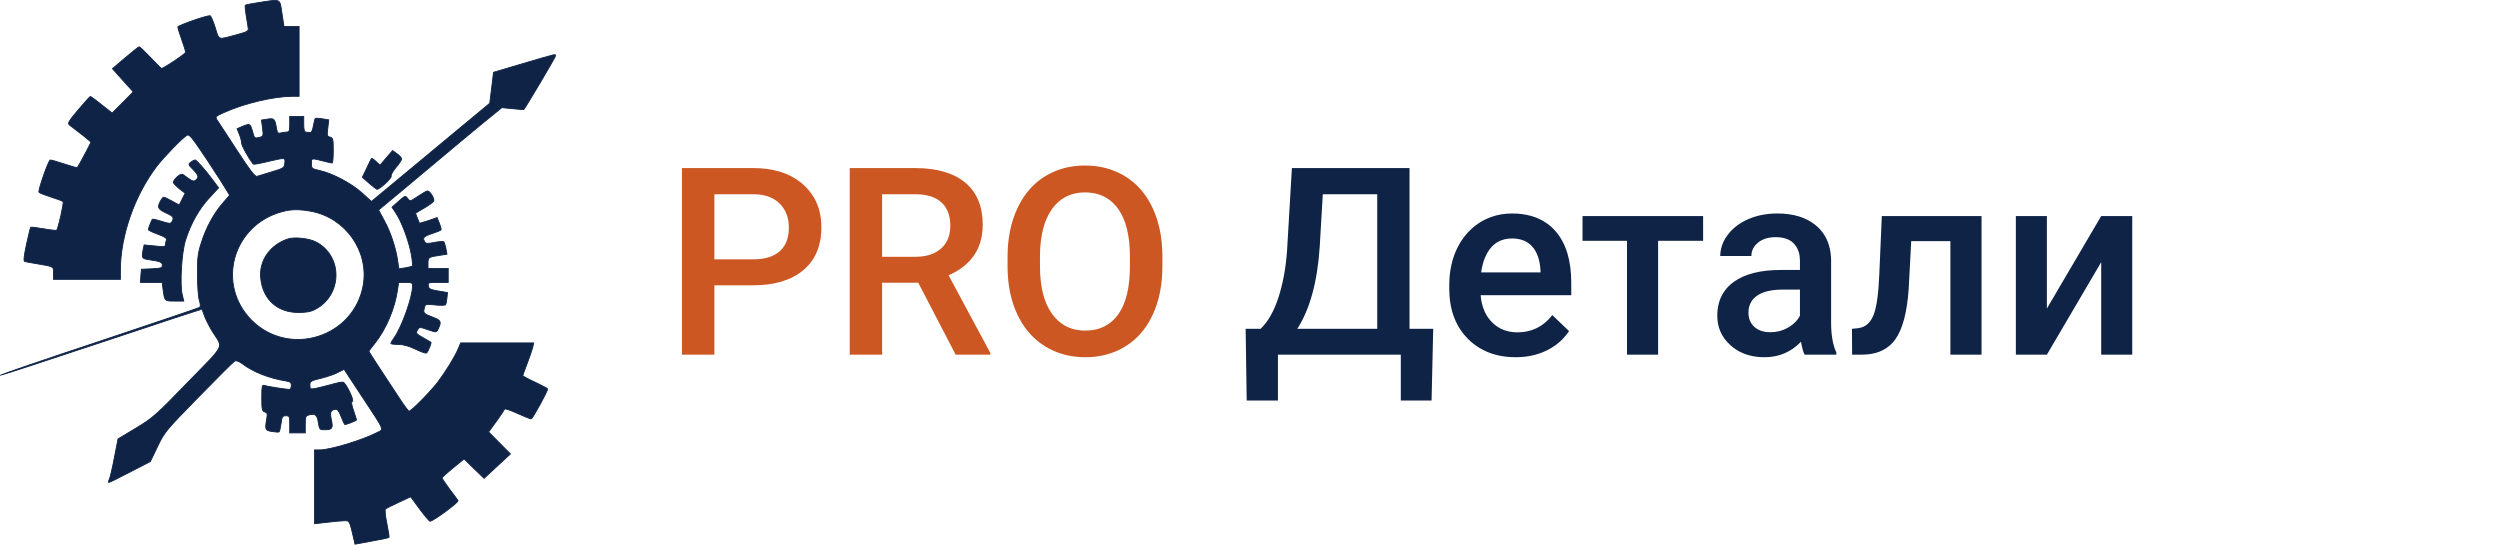 <svg width="381.067" height="83.036" viewBox="0 0 381.067 83.036" fill="none" xmlns="http://www.w3.org/2000/svg" xmlns:xlink="http://www.w3.org/1999/xlink">
	<desc>
			Created with Pixso.
	</desc>
	<defs/>
	<path id="path" d="M39.48 0.38C38.39 0.54 37.44 0.73 37.39 0.8C37.32 0.85 37.39 1.58 37.53 2.41C37.67 3.24 37.82 4.11 37.84 4.37C37.89 4.73 37.58 4.89 36.23 5.25C33.1 6.1 33.44 6.22 32.8 4.18C32.49 3.19 32.13 2.39 32.01 2.39C31.35 2.39 27.11 3.88 27.11 4.11C27.11 4.28 27.37 5.13 27.7 6.05C28.01 6.95 28.3 7.82 28.3 7.97C28.3 8.18 24.96 10.43 24.62 10.43C24.55 10.43 23.8 9.67 22.94 8.77C22.07 7.85 21.31 7.12 21.21 7.12C21.14 7.12 20.2 7.87 19.11 8.79L17.14 10.47L18.73 12.25L20.31 14L18.7 15.63L17.09 17.23L15.48 15.96C14.61 15.25 13.82 14.68 13.78 14.68C13.73 14.68 12.9 15.6 11.95 16.71C10.51 18.42 10.27 18.82 10.56 19.03C12.38 20.4 13.85 21.58 13.85 21.68C13.85 21.8 11.98 25.32 11.79 25.53C11.74 25.6 10.82 25.34 9.7 24.96C8.61 24.59 7.67 24.33 7.62 24.4C7.22 24.85 5.75 29.15 5.94 29.31C6.06 29.43 6.91 29.76 7.81 30.05C8.73 30.33 9.54 30.64 9.61 30.73C9.77 30.87 8.87 34.87 8.64 35.08C8.57 35.15 7.67 35.06 6.65 34.87C5.61 34.7 4.73 34.59 4.68 34.63C4.63 34.66 4.35 35.84 4.04 37.23C3.66 39.01 3.57 39.81 3.76 39.86C3.9 39.9 4.78 40.07 5.68 40.21C8.23 40.64 8.16 40.59 8.16 41.65L8.16 42.58L13.26 42.58L18.35 42.58L18.35 41.2C18.37 35.89 20.53 29.76 23.91 25.32C25.05 23.85 27.87 20.95 28.51 20.61C28.86 20.43 29.29 20.95 31.52 24.3C32.94 26.45 34.31 28.58 34.55 29.01L35 29.76L33.91 31.02C32.56 32.58 31.35 34.8 30.64 37.14C30.17 38.6 30.07 39.43 30.1 41.87C30.1 43.5 30.21 45.25 30.38 45.77C30.59 46.48 30.59 46.74 30.36 46.88C30.21 46.97 23.37 49.29 15.17 52.03C6.96 54.75 0.16 57.09 0.06 57.19C-0.03 57.28 6.81 55.06 15.32 52.22C23.8 49.38 30.76 47.09 30.78 47.14C30.81 47.16 31 47.68 31.21 48.27C31.45 48.86 31.99 49.93 32.44 50.64C34.03 53.14 34.45 52.29 28.63 58.27C23.75 63.31 23.32 63.69 20.74 65.25L17.99 66.9L17.42 69.81C17.12 71.42 16.76 72.91 16.64 73.12C16.52 73.36 16.5 73.54 16.6 73.54C16.69 73.54 18.13 72.84 19.84 71.94L22.92 70.35L24.01 68.08C25.07 65.86 25.24 65.65 30.26 60.52C33.1 57.61 35.59 55.13 35.78 55.03C35.99 54.92 36.4 55.06 36.89 55.41C38.55 56.69 41.04 57.66 43.53 58.06C44.26 58.18 44.4 58.3 44.4 58.77C44.4 59.1 44.26 59.36 44.12 59.36C43.5 59.34 40.66 58.89 40.28 58.75C39.95 58.63 39.9 58.84 39.9 60.61C39.9 62.41 39.95 62.65 40.35 62.79C40.73 62.91 40.8 63.07 40.66 63.8C40.37 65.51 40.42 65.6 41.44 65.77C41.96 65.86 42.46 65.89 42.53 65.84C42.63 65.79 42.74 65.22 42.84 64.56C42.98 63.5 43.05 63.38 43.57 63.38C44.14 63.38 44.16 63.45 44.16 64.68L44.16 65.98L45.35 65.98L46.53 65.98L46.53 64.68C46.53 63.5 46.58 63.38 47.13 63.24C48.05 63 48.36 63.26 48.52 64.42C48.69 65.46 48.74 65.51 49.45 65.51C50.65 65.51 50.8 65.29 50.51 63.99C50.28 62.81 50.37 62.53 51.1 62.39C51.44 62.34 51.65 62.6 51.98 63.47C52.24 64.09 52.48 64.66 52.53 64.7C52.62 64.8 54.35 64.14 54.35 63.99C54.35 63.97 54.14 63.33 53.9 62.6C53.57 61.65 53.52 61.25 53.71 61.18C54.04 61.06 52.76 58.44 52.31 58.25C52.15 58.2 51.29 58.37 50.42 58.63C49.52 58.86 48.43 59.15 48.03 59.22C47.29 59.34 47.24 59.29 47.24 58.7C47.24 58.11 47.36 58.04 48.93 57.66C49.87 57.42 51.03 57.04 51.53 56.76L52.45 56.29L55.15 60.4C58.78 65.91 58.57 65.37 57.38 65.98C55.23 67.09 50.32 68.58 48.74 68.58L47.95 68.58L47.95 74.21L47.95 79.83L49.8 79.62C50.8 79.5 51.98 79.38 52.43 79.38C53.31 79.34 53.26 79.27 53.97 82.32L54.11 82.95L56.65 82.48C58.04 82.24 59.23 81.98 59.3 81.94C59.35 81.87 59.2 80.92 58.97 79.79C58.73 78.63 58.64 77.68 58.75 77.59C58.87 77.49 59.77 77.02 60.77 76.57L62.59 75.72L63.97 77.59C64.72 78.6 65.43 79.45 65.55 79.45C66.03 79.45 69.96 76.55 69.82 76.31C69.72 76.17 69.15 75.36 68.51 74.54C67.9 73.69 67.38 72.93 67.38 72.86C67.38 72.76 68.13 72.08 69.06 71.32L70.74 69.95L72.26 71.44L73.79 72.91L74.79 71.98C75.33 71.49 76.23 70.64 76.8 70.12L77.8 69.19L76.14 67.52L74.48 65.84L75.67 64.21C76.31 63.31 76.87 62.48 76.92 62.36C76.94 62.24 77.82 62.53 78.84 63C79.86 63.47 80.83 63.85 80.97 63.85C81.18 63.85 83.48 59.64 83.48 59.27C83.48 59.22 82.63 58.77 81.59 58.27C80.55 57.8 79.69 57.33 79.69 57.26C79.69 57.19 80 56.31 80.38 55.34C80.76 54.37 81.11 53.28 81.21 52.91L81.35 52.27L75.78 52.27L70.22 52.27L69.86 53.12C69.37 54.33 67.94 56.64 66.74 58.23C65.65 59.67 62.69 62.67 62.35 62.67C62.24 62.67 61.55 61.75 60.82 60.61C60.08 59.46 58.75 57.45 57.85 56.1C56.98 54.77 56.24 53.62 56.24 53.54C56.24 53.5 56.67 52.88 57.22 52.22C58.87 50.12 60.2 47 60.6 44.16L60.77 43.05L61.83 43.05C62.76 43.05 62.88 43.1 62.88 43.59C62.88 45.27 61.24 49.88 60.03 51.56C59.77 51.91 59.56 52.29 59.56 52.36C59.56 52.43 60.06 52.5 60.7 52.5C61.45 52.5 62.31 52.74 63.3 53.21C64.13 53.62 64.89 53.88 65.01 53.81C65.22 53.66 65.81 52.27 65.69 52.17C65.65 52.15 65.1 51.82 64.46 51.46C63.49 50.92 63.37 50.78 63.59 50.38C63.89 49.81 63.97 49.81 65.24 50.26C66.55 50.71 66.55 50.71 66.85 50.02C67.31 49.03 67.19 48.82 66.03 48.37C64.56 47.82 64.49 47.73 64.68 46.97C64.82 46.33 64.84 46.33 66.31 46.48C67.12 46.57 67.85 46.55 67.92 46.45C67.99 46.33 68.09 45.86 68.13 45.41L68.21 44.59L66.78 44.35C65.58 44.14 65.34 44.02 65.29 43.57C65.22 43.07 65.29 43.05 66.76 43.05L68.32 43.05L68.32 41.98L68.32 40.92L66.78 40.92L65.24 40.92L65.24 40.12C65.24 39.22 65.32 39.17 67.09 38.91L68.13 38.75L67.97 37.87C67.87 37.4 67.73 36.95 67.66 36.86C67.57 36.78 66.93 36.81 66.24 36.95C65.2 37.16 64.91 37.14 64.75 36.88C64.37 36.26 64.53 36.05 65.86 35.6C66.57 35.37 67.21 35.11 67.23 35.03C67.28 34.96 67.16 34.49 66.97 34.02L66.62 33.17L65.32 33.62C64.58 33.85 63.97 34.04 63.94 34.02C63.82 33.76 63.35 32.6 63.35 32.53C63.35 32.48 63.94 32.1 64.68 31.7C65.39 31.28 66.05 30.8 66.12 30.64C66.26 30.26 65.53 29.1 65.15 29.1C65.01 29.12 64.37 29.48 63.7 29.93C62.52 30.73 62.52 30.73 62.14 30.26C61.79 29.79 61.76 29.79 60.77 30.68L59.75 31.58L60.34 32.48C61.22 33.76 62.35 36.83 62.69 38.77C62.85 39.69 62.92 40.5 62.85 40.54C62.78 40.61 62.31 40.73 61.76 40.83L60.79 40.97L60.63 39.83C60.37 37.92 59.58 35.46 58.61 33.69L57.71 32.01L60.84 29.41C70.01 21.73 73.56 18.77 74.96 17.66L76.49 16.41L78.15 16.57C79.08 16.67 79.81 16.71 79.83 16.71C80.14 16.38 84.67 8.72 84.67 8.53C84.67 8.2 85.02 8.13 79.62 9.72L75.22 11.02L75.1 12.08C75.03 12.67 74.91 13.73 74.81 14.44L74.65 15.74L65.65 23.21L56.62 30.71L55.18 29.41C53.59 27.97 50.75 26.45 48.76 26C47.53 25.72 47.48 25.7 47.48 24.92C47.48 24.04 47.39 24.07 49.61 24.63C50.06 24.75 50.51 24.85 50.63 24.85C50.73 24.85 50.8 23.99 50.8 22.93C50.8 21.18 50.75 21.02 50.3 20.9C49.85 20.78 49.83 20.64 49.97 19.53L50.11 18.27L49.14 18.11C48.59 18.01 48.12 17.99 48.05 18.06C48 18.11 47.86 18.63 47.76 19.2C47.67 19.79 47.46 20.24 47.29 20.21C47.15 20.19 46.84 20.17 46.65 20.14C46.39 20.12 46.3 19.81 46.3 18.94L46.3 17.75L45.23 17.75L44.16 17.75L44.16 18.94C44.16 19.91 44.09 20.12 43.76 20.12C43.53 20.12 43.1 20.19 42.81 20.26C42.34 20.38 42.27 20.28 42.13 19.46C41.91 18.11 41.77 17.99 40.75 18.16L39.85 18.3L40.02 19.53C40.16 20.69 40.14 20.78 39.62 20.92C38.79 21.13 38.79 21.13 38.48 20C38.15 18.82 38.1 18.79 36.94 19.27L36.14 19.62L36.47 20.45C36.66 20.9 36.82 21.51 36.82 21.8C36.82 22.2 37.86 24.07 38.62 25.03C38.65 25.08 39.64 24.92 40.8 24.63C43.53 23.99 43.5 23.99 43.41 24.87C43.34 25.58 43.24 25.65 41.44 26.19C40.4 26.5 39.38 26.81 39.17 26.88C38.88 26.97 38.1 25.98 36.11 22.91C34.64 20.66 33.29 18.58 33.1 18.3C32.77 17.8 32.82 17.75 34.12 17.16C37.18 15.77 41.73 14.68 44.59 14.68L45.59 14.68L45.59 9.36L45.59 4.04L44.45 4.04L43.29 4.04L42.98 2.03C42.63 -0.28 42.91 -0.14 39.48 0.38ZM47.39 32.2C52.64 33.17 56.24 38.23 55.37 43.43C53.99 51.44 44.05 54.56 38.31 48.77C32.94 43.31 35.47 34.3 42.98 32.27C44.33 31.89 45.61 31.87 47.39 32.2Z" fill="#0F2346" fill-opacity="1" fill-rule="nonzero"/>
	<path id="path" d="M37.39 0.8C37.32 0.85 37.39 1.58 37.53 2.41C37.67 3.24 37.82 4.11 37.84 4.37C37.89 4.73 37.58 4.89 36.23 5.25C33.1 6.1 33.44 6.22 32.8 4.18C32.49 3.19 32.13 2.39 32.01 2.39C31.35 2.39 27.11 3.88 27.11 4.11C27.11 4.28 27.37 5.13 27.7 6.05C28.01 6.95 28.3 7.82 28.3 7.97C28.3 8.18 24.96 10.43 24.62 10.43C24.55 10.43 23.8 9.67 22.94 8.77C22.07 7.85 21.31 7.12 21.21 7.12C21.14 7.12 20.2 7.87 19.11 8.79L17.14 10.47L18.73 12.25L20.31 14L18.7 15.63L17.09 17.23L15.48 15.96C14.61 15.25 13.82 14.68 13.78 14.68C13.73 14.68 12.9 15.6 11.95 16.71C10.51 18.42 10.27 18.82 10.56 19.03C12.38 20.4 13.85 21.58 13.85 21.68C13.85 21.8 11.98 25.32 11.79 25.53C11.74 25.6 10.82 25.34 9.7 24.96C8.61 24.59 7.67 24.33 7.62 24.4C7.22 24.85 5.75 29.15 5.94 29.31C6.06 29.43 6.91 29.76 7.81 30.05C8.73 30.33 9.54 30.64 9.61 30.73C9.77 30.87 8.87 34.87 8.64 35.08C8.57 35.15 7.67 35.06 6.65 34.87C5.61 34.7 4.73 34.59 4.68 34.63C4.63 34.66 4.35 35.84 4.04 37.23C3.66 39.01 3.57 39.81 3.76 39.86C3.9 39.9 4.78 40.07 5.68 40.21C8.23 40.64 8.16 40.59 8.16 41.65L8.16 42.58L13.26 42.58L18.35 42.58L18.35 41.2C18.37 35.89 20.53 29.76 23.91 25.32C25.05 23.85 27.87 20.95 28.51 20.61C28.86 20.43 29.29 20.95 31.52 24.3C32.94 26.45 34.31 28.58 34.55 29.01L35 29.76L33.91 31.02C32.56 32.58 31.35 34.8 30.64 37.14C30.17 38.6 30.07 39.43 30.1 41.87C30.1 43.5 30.21 45.25 30.38 45.77C30.59 46.48 30.59 46.74 30.36 46.88C30.21 46.97 23.37 49.29 15.17 52.03C6.96 54.75 0.16 57.09 0.06 57.19C-0.03 57.28 6.81 55.06 15.32 52.22C23.8 49.38 30.76 47.09 30.78 47.14C30.81 47.16 31 47.68 31.21 48.27C31.45 48.86 31.99 49.93 32.44 50.64C34.03 53.14 34.45 52.29 28.63 58.27C23.75 63.31 23.32 63.69 20.74 65.25L17.99 66.9L17.42 69.81C17.12 71.42 16.76 72.91 16.64 73.12C16.52 73.36 16.5 73.54 16.6 73.54C16.69 73.54 18.13 72.84 19.84 71.94L22.92 70.35L24.01 68.08C25.07 65.86 25.24 65.65 30.26 60.52C33.1 57.61 35.59 55.13 35.78 55.03C35.99 54.92 36.4 55.06 36.89 55.41C38.55 56.69 41.04 57.66 43.53 58.06C44.26 58.18 44.4 58.3 44.4 58.77C44.4 59.1 44.26 59.36 44.12 59.36C43.5 59.34 40.66 58.89 40.28 58.75C39.95 58.63 39.9 58.84 39.9 60.61C39.9 62.41 39.95 62.65 40.35 62.79C40.73 62.91 40.8 63.07 40.66 63.8C40.37 65.51 40.42 65.6 41.44 65.77C41.96 65.86 42.46 65.89 42.53 65.84C42.63 65.79 42.74 65.22 42.84 64.56C42.98 63.5 43.05 63.38 43.57 63.38C44.14 63.38 44.16 63.45 44.16 64.68L44.16 65.98L45.35 65.98L46.53 65.98L46.53 64.68C46.53 63.5 46.58 63.38 47.13 63.24C48.05 63 48.36 63.26 48.52 64.42C48.69 65.46 48.74 65.51 49.45 65.51C50.65 65.51 50.8 65.29 50.51 63.99C50.28 62.81 50.37 62.53 51.1 62.39C51.44 62.34 51.65 62.6 51.98 63.47C52.24 64.09 52.48 64.66 52.53 64.7C52.62 64.8 54.35 64.14 54.35 63.99C54.35 63.97 54.14 63.33 53.9 62.6C53.57 61.65 53.52 61.25 53.71 61.18C54.04 61.06 52.76 58.44 52.31 58.25C52.15 58.2 51.29 58.37 50.42 58.63C49.52 58.86 48.43 59.15 48.03 59.22C47.29 59.34 47.24 59.29 47.24 58.7C47.24 58.11 47.36 58.04 48.93 57.66C49.87 57.42 51.03 57.04 51.53 56.76L52.45 56.29L55.15 60.4C58.78 65.91 58.57 65.37 57.38 65.98C55.23 67.09 50.32 68.58 48.74 68.58L47.95 68.58L47.95 74.21L47.95 79.83L49.8 79.62C50.8 79.5 51.98 79.38 52.43 79.38C53.31 79.34 53.26 79.27 53.97 82.32L54.11 82.95L56.65 82.48C58.04 82.24 59.23 81.98 59.3 81.94C59.35 81.87 59.2 80.92 58.97 79.79C58.73 78.63 58.64 77.68 58.75 77.59C58.87 77.49 59.77 77.02 60.77 76.57L62.59 75.72L63.97 77.59C64.72 78.6 65.43 79.45 65.55 79.45C66.03 79.45 69.96 76.55 69.82 76.31C69.72 76.17 69.15 75.36 68.51 74.54C67.9 73.69 67.38 72.93 67.38 72.86C67.38 72.76 68.13 72.08 69.06 71.32L70.74 69.95L72.26 71.44L73.79 72.91L74.79 71.98C75.33 71.49 76.23 70.64 76.8 70.12L77.8 69.19L76.14 67.52L74.48 65.84L75.67 64.21C76.31 63.31 76.87 62.48 76.92 62.36C76.94 62.24 77.82 62.53 78.84 63C79.86 63.47 80.83 63.85 80.97 63.85C81.18 63.85 83.48 59.64 83.48 59.27C83.48 59.22 82.63 58.77 81.59 58.27C80.55 57.8 79.69 57.33 79.69 57.26C79.69 57.19 80 56.31 80.38 55.34C80.76 54.37 81.11 53.28 81.21 52.91L81.35 52.27L75.78 52.27L70.22 52.27L69.86 53.12C69.37 54.33 67.94 56.64 66.74 58.23C65.65 59.67 62.69 62.67 62.35 62.67C62.24 62.67 61.55 61.75 60.82 60.61C60.08 59.46 58.75 57.45 57.85 56.1C56.98 54.77 56.24 53.62 56.24 53.54C56.24 53.5 56.67 52.88 57.22 52.22C58.87 50.12 60.2 47 60.6 44.16L60.77 43.05L61.83 43.05C62.76 43.05 62.88 43.1 62.88 43.59C62.88 45.27 61.24 49.88 60.03 51.56C59.77 51.91 59.56 52.29 59.56 52.36C59.56 52.43 60.06 52.5 60.7 52.5C61.45 52.5 62.31 52.74 63.3 53.21C64.13 53.62 64.89 53.88 65.01 53.81C65.22 53.66 65.81 52.27 65.69 52.17C65.65 52.15 65.1 51.82 64.46 51.46C63.49 50.92 63.37 50.78 63.59 50.38C63.89 49.81 63.97 49.81 65.24 50.26C66.55 50.71 66.55 50.71 66.85 50.02C67.31 49.03 67.19 48.82 66.03 48.37C64.56 47.82 64.49 47.73 64.68 46.97C64.82 46.33 64.84 46.33 66.31 46.48C67.12 46.57 67.85 46.55 67.92 46.45C67.99 46.33 68.09 45.86 68.13 45.41L68.21 44.59L66.78 44.35C65.58 44.14 65.34 44.02 65.29 43.57C65.22 43.07 65.29 43.05 66.76 43.05L68.32 43.05L68.32 41.98L68.32 40.92L66.78 40.92L65.24 40.92L65.24 40.12C65.24 39.22 65.32 39.17 67.09 38.91L68.13 38.75L67.97 37.87C67.87 37.4 67.73 36.95 67.66 36.86C67.57 36.78 66.93 36.81 66.24 36.95C65.2 37.16 64.91 37.14 64.75 36.88C64.37 36.26 64.53 36.05 65.86 35.6C66.57 35.37 67.21 35.11 67.23 35.03C67.28 34.96 67.16 34.49 66.97 34.02L66.62 33.17L65.32 33.62C64.58 33.85 63.97 34.04 63.94 34.02C63.82 33.76 63.35 32.6 63.35 32.53C63.35 32.48 63.94 32.1 64.68 31.7C65.39 31.28 66.05 30.8 66.12 30.64C66.26 30.26 65.53 29.1 65.15 29.1C65.01 29.12 64.37 29.48 63.7 29.93C62.52 30.73 62.52 30.73 62.14 30.26C61.79 29.79 61.76 29.79 60.77 30.68L59.75 31.58L60.34 32.48C61.22 33.76 62.35 36.83 62.69 38.77C62.85 39.69 62.92 40.5 62.85 40.54C62.78 40.61 62.31 40.73 61.76 40.83L60.79 40.97L60.63 39.83C60.37 37.92 59.58 35.46 58.61 33.69L57.71 32.01L60.84 29.41C70.01 21.73 73.56 18.77 74.96 17.66L76.49 16.41L78.15 16.57C79.08 16.67 79.81 16.71 79.83 16.71C80.14 16.38 84.67 8.72 84.67 8.53C84.67 8.2 85.02 8.13 79.62 9.72L75.22 11.02L75.1 12.08C75.03 12.67 74.91 13.73 74.81 14.44L74.65 15.74L65.65 23.21L56.62 30.71L55.18 29.41C53.59 27.97 50.75 26.45 48.76 26C47.53 25.72 47.48 25.7 47.48 24.92C47.48 24.04 47.39 24.07 49.61 24.63C50.06 24.75 50.51 24.85 50.63 24.85C50.73 24.85 50.8 23.99 50.8 22.93C50.8 21.18 50.75 21.02 50.3 20.9C49.85 20.78 49.83 20.64 49.97 19.53L50.11 18.27L49.14 18.11C48.59 18.01 48.12 17.99 48.05 18.06C48 18.11 47.86 18.63 47.76 19.2C47.67 19.79 47.46 20.24 47.29 20.21C47.15 20.19 46.84 20.17 46.65 20.14C46.39 20.12 46.3 19.81 46.3 18.94L46.3 17.75L45.23 17.75L44.16 17.75L44.16 18.94C44.16 19.91 44.09 20.12 43.76 20.12C43.53 20.12 43.1 20.19 42.81 20.26C42.34 20.38 42.27 20.28 42.13 19.46C41.91 18.11 41.77 17.99 40.75 18.16L39.85 18.3L40.02 19.53C40.16 20.69 40.14 20.78 39.62 20.92C38.79 21.13 38.79 21.13 38.48 20C38.15 18.82 38.1 18.79 36.94 19.27L36.14 19.62L36.47 20.45C36.66 20.9 36.82 21.51 36.82 21.8C36.82 22.2 37.86 24.07 38.62 25.03C38.65 25.08 39.64 24.92 40.8 24.63C43.53 23.99 43.5 23.99 43.41 24.87C43.34 25.58 43.24 25.65 41.44 26.19C40.4 26.5 39.38 26.81 39.17 26.88C38.88 26.97 38.1 25.98 36.11 22.91C34.64 20.66 33.29 18.58 33.1 18.3C32.77 17.8 32.82 17.75 34.12 17.16C37.18 15.77 41.73 14.68 44.59 14.68L45.59 14.68L45.59 9.36L45.59 4.04L44.45 4.04L43.29 4.04L42.98 2.03C42.63 -0.28 42.91 -0.14 39.48 0.38C38.39 0.54 37.44 0.73 37.39 0.8ZM55.37 43.43C53.99 51.44 44.05 54.56 38.31 48.77C32.94 43.31 35.47 34.3 42.98 32.27C44.33 31.89 45.61 31.87 47.39 32.2C52.64 33.17 56.24 38.23 55.37 43.43Z" stroke="#0F2346" stroke-opacity="1" stroke-width="0.133"/>
	<path id="path" d="M43.93 36.41C41.16 37.3 39.45 39.76 39.74 42.43C40.07 45.63 42.27 47.63 45.47 47.63C46.7 47.63 47.36 47.52 48.07 47.14C52.24 44.92 52.27 38.98 48.12 36.86C47.08 36.33 44.88 36.1 43.93 36.41Z" fill="#0F2346" fill-opacity="1" fill-rule="nonzero"/>
	<path id="path" d="M39.74 42.43C40.07 45.63 42.27 47.63 45.47 47.63C46.7 47.63 47.36 47.52 48.07 47.14C52.24 44.92 52.27 38.98 48.12 36.86C47.08 36.33 44.88 36.1 43.93 36.41C41.16 37.3 39.45 39.76 39.74 42.43Z" stroke="#0F2346" stroke-opacity="1" stroke-width="0.133"/>
	<path id="path" d="M58.87 24.07L57.93 25.18L57.31 24.61C57 24.3 56.67 24.09 56.62 24.16C56.58 24.21 56.24 24.87 55.89 25.65L55.23 27.02L56.27 27.94C56.84 28.44 57.38 28.84 57.45 28.86C57.85 28.89 59.75 27.14 59.63 26.83C59.56 26.67 59.89 26.08 60.37 25.51C60.84 24.96 61.22 24.4 61.22 24.23C61.22 24.07 60.91 23.71 60.53 23.45L59.84 22.95L58.87 24.07Z" fill="#0F2346" fill-opacity="1" fill-rule="nonzero"/>
	<path id="path" d="M57.93 25.18L57.31 24.61C57 24.3 56.67 24.09 56.62 24.16C56.58 24.21 56.24 24.87 55.89 25.65L55.23 27.02L56.27 27.94C56.84 28.44 57.38 28.84 57.45 28.86C57.85 28.89 59.75 27.14 59.63 26.83C59.56 26.67 59.89 26.08 60.37 25.51C60.84 24.96 61.22 24.4 61.22 24.23C61.22 24.07 60.91 23.71 60.53 23.45L59.84 22.95L58.87 24.07L57.93 25.18Z" stroke="#0F2346" stroke-opacity="1" stroke-width="0.133"/>
	<path id="path" d="M29.1 24.7C28.67 25.03 28.67 25.08 29.43 25.84C30.29 26.74 30.36 27.02 29.84 27.45C29.48 27.73 29.36 27.68 27.92 26.62C27.7 26.48 27.42 26.57 26.99 26.97C26.66 27.28 26.4 27.64 26.4 27.78C26.42 27.92 26.83 28.34 27.32 28.75L28.22 29.46L27.77 30.35L27.32 31.25L26.24 30.66C25.64 30.33 25.07 30.05 24.96 30.05C24.84 30.05 24.58 30.38 24.39 30.78C23.94 31.65 24.1 31.91 25.45 32.53C26.42 32.95 26.57 33.21 26.19 33.83C26 34.11 25.79 34.11 24.62 33.73C23.89 33.5 23.25 33.36 23.23 33.4C23.06 33.64 22.61 34.82 22.61 34.99C22.61 35.11 23.25 35.41 24.06 35.7C25.12 36.1 25.45 36.31 25.36 36.59C25.29 36.78 25.22 37.09 25.22 37.3C25.22 37.61 24.96 37.64 23.58 37.49L21.97 37.33L21.81 38.08C21.57 39.36 21.62 39.43 22.8 39.6C24.46 39.83 24.74 39.98 24.74 40.45C24.74 40.85 24.53 40.9 23.16 40.97L21.55 41.04L21.47 42.03L21.4 43.05L23.06 43.05L24.72 43.05L24.86 44.16C25.1 45.91 25.07 45.89 26.61 45.89L28.01 45.89L27.77 44.87C27.4 43.24 27.68 38.46 28.3 36.55C29.08 34.09 30.31 31.89 31.9 30.16L33.32 28.63L32.3 27.26C31.16 25.74 29.93 24.37 29.72 24.37C29.65 24.37 29.36 24.51 29.1 24.7Z" fill="#0F2346" fill-opacity="1" fill-rule="nonzero"/>
	<path id="path" d="M29.43 25.84C30.29 26.74 30.36 27.02 29.84 27.45C29.48 27.73 29.36 27.68 27.92 26.62C27.7 26.48 27.42 26.57 26.99 26.97C26.66 27.28 26.4 27.64 26.4 27.78C26.42 27.92 26.83 28.34 27.32 28.75L28.22 29.46L27.77 30.35L27.32 31.25L26.24 30.66C25.64 30.33 25.07 30.05 24.96 30.05C24.84 30.05 24.58 30.38 24.39 30.78C23.94 31.65 24.1 31.91 25.45 32.53C26.42 32.95 26.57 33.21 26.19 33.83C26 34.11 25.79 34.11 24.62 33.73C23.89 33.5 23.25 33.36 23.23 33.4C23.06 33.64 22.61 34.82 22.61 34.99C22.61 35.11 23.25 35.41 24.06 35.7C25.12 36.1 25.45 36.31 25.36 36.59C25.29 36.78 25.22 37.09 25.22 37.3C25.22 37.61 24.96 37.64 23.58 37.49L21.97 37.33L21.81 38.08C21.57 39.36 21.62 39.43 22.8 39.6C24.46 39.83 24.74 39.98 24.74 40.45C24.74 40.85 24.53 40.9 23.16 40.97L21.55 41.04L21.47 42.03L21.4 43.05L23.06 43.05L24.72 43.05L24.86 44.16C25.1 45.91 25.07 45.89 26.61 45.89L28.01 45.89L27.77 44.87C27.4 43.24 27.68 38.46 28.3 36.55C29.08 34.09 30.31 31.89 31.9 30.16L33.32 28.63L32.3 27.26C31.16 25.74 29.93 24.37 29.72 24.37C29.65 24.37 29.36 24.51 29.1 24.7C28.67 25.03 28.67 25.08 29.43 25.84Z" stroke="#0F2346" stroke-opacity="1" stroke-width="0.133"/>
	<path id="PRO Детали" d="M213.52 61.05L218.21 61.05L218.46 50.12L214.85 50.12L214.85 25.62L196.92 25.62L196.18 38.24Q195.89 42.2 194.87 45.34Q193.86 48.47 192.16 50.12L189.87 50.12L190.03 61.05L194.79 61.05L194.79 54.06L213.52 54.06L213.52 61.05ZM209.93 50.12L197.74 50.12Q200.63 45.64 201.16 37.62L201.63 29.61L209.93 29.61L209.93 50.12ZM225.54 53.05Q227.86 54.45 231.02 54.45Q233.66 54.45 235.78 53.41Q237.12 52.75 238.12 51.75Q238.7 51.16 239.17 50.47L236.61 48.03Q235.52 49.42 234.09 50.08Q232.83 50.66 231.3 50.66Q229.85 50.66 228.7 50.07Q228.02 49.71 227.44 49.14Q227.25 48.95 227.09 48.75Q225.88 47.3 225.69 45L239.5 45L239.5 43.08Q239.5 38.04 237.15 35.29Q236.54 34.58 235.79 34.05Q233.67 32.54 230.48 32.54Q228.76 32.54 227.25 33.09Q226.37 33.41 225.55 33.92Q224.9 34.33 224.34 34.84Q222.99 36.05 222.13 37.8Q220.91 40.29 220.91 43.45L220.91 44.04Q220.91 47.73 222.62 50.27Q223.09 50.99 223.71 51.61Q224.55 52.46 225.54 53.05ZM274.52 52.09Q274.75 53.45 275.07 54.06L279.91 54.06L279.91 53.73Q279.11 52.03 279.11 49.18L279.11 39.65Q279.07 37.21 277.9 35.56Q277.46 34.92 276.84 34.4Q276.78 34.35 276.72 34.3Q274.53 32.54 270.93 32.54Q268.48 32.54 266.5 33.4Q264.58 34.23 263.44 35.68Q263.4 35.72 263.37 35.77Q262.54 36.85 262.31 38.05Q262.21 38.53 262.21 39.02L266.96 39.02Q266.96 38.48 267.16 38.02Q267.41 37.42 268 36.96Q268.05 36.92 268.1 36.88Q269.11 36.15 270.65 36.15Q272.43 36.15 273.35 37.04Q273.4 37.09 273.45 37.14Q273.59 37.29 273.71 37.46Q274.36 38.38 274.36 39.76L274.36 41.15L271.45 41.15Q266.79 41.15 264.28 42.96Q263.29 43.67 262.69 44.63Q261.76 46.1 261.76 48.14Q261.76 49.43 262.23 50.52Q262.73 51.69 263.78 52.63Q264.18 53 264.64 53.29Q266.43 54.45 268.97 54.45Q270.63 54.45 272.02 53.85Q273.39 53.26 274.52 52.09ZM252.74 36.7L259.6 36.7L259.6 32.93L241.22 32.93L241.22 36.7L248 36.7L248 54.06L252.74 54.06L252.74 36.7ZM302.04 54.06L302.04 32.93L286.84 32.93L286.45 41.95Q286.26 46.42 285.54 48.11Q285.08 49.21 284.26 49.69Q283.81 49.94 283.27 50.02L282.29 50.12L282.31 54.06L283.78 54.06Q286.24 54.06 287.79 52.87Q288.41 52.4 288.88 51.75Q290.55 49.43 290.93 44.12L291.32 36.76L297.29 36.76L297.29 54.06L302.04 54.06ZM325.01 32.93L320.28 32.93L312 47.03L312 32.93L307.27 32.93L307.27 54.06L312 54.06L320.28 39.96L320.28 54.06L325.01 54.06L325.01 32.93ZM228.37 36.84Q229.28 36.35 230.46 36.35Q231.96 36.35 232.96 37.05Q233.28 37.27 233.54 37.57Q234.66 38.79 234.81 41.17L234.81 41.52L225.77 41.52Q226.1 39.08 227.3 37.71Q227.78 37.17 228.37 36.84ZM271.14 50.49Q270.51 50.64 269.85 50.64Q268.47 50.64 267.6 49.98Q267.51 49.91 267.42 49.83Q267.12 49.56 266.92 49.24Q266.51 48.57 266.51 47.65Q266.51 46.74 266.91 46.05Q267.24 45.47 267.84 45.06Q269.17 44.14 271.8 44.14L274.36 44.14L274.36 48.12Q274.2 48.42 274 48.69Q273.42 49.45 272.5 49.96Q271.84 50.32 271.14 50.49Z" fill="#0F2346" fill-opacity="1" fill-rule="evenodd"/>
	<path id="PRO Детали" d="M175.73 47.92Q177.18 44.76 177.18 40.58L177.18 39Q177.16 34.84 175.69 31.71Q174.56 29.29 172.71 27.74Q172.16 27.28 171.54 26.9Q171.02 26.58 170.47 26.32Q168.18 25.23 165.38 25.23Q162.63 25.23 160.38 26.29Q159.78 26.57 159.22 26.92Q158.69 27.25 158.21 27.64Q156.24 29.24 155.06 31.79Q153.58 34.98 153.58 39.14L153.58 40.74Q153.6 44.82 155.08 47.95Q156.18 50.28 157.97 51.82Q158.57 52.33 159.25 52.76Q159.9 53.17 160.6 53.47Q162.79 54.45 165.42 54.45Q168.24 54.45 170.53 53.35Q171.08 53.09 171.6 52.76Q172.22 52.37 172.78 51.9Q174.62 50.34 175.73 47.92ZM108.89 54.06L108.89 43.49L114.77 43.49Q119.71 43.49 122.46 41.17Q123.26 40.49 123.83 39.65Q125.2 37.62 125.2 34.67Q125.2 32.1 124.1 30.17Q123.44 29.03 122.4 28.1Q122.22 27.94 122.03 27.79Q119.29 25.62 114.83 25.62L103.95 25.62L103.95 54.06L108.89 54.06ZM134.46 43.1L139.97 43.1L145.67 54.06L150.96 54.06L150.96 53.81L144.58 41.95Q146.77 41.03 148.1 39.41Q148.26 39.2 148.42 38.99Q148.47 38.91 148.52 38.84Q149.79 36.95 149.79 34.22Q149.79 31.1 148.3 29.08Q147.8 28.39 147.12 27.83Q144.44 25.62 139.52 25.62L129.52 25.62L129.52 54.06L134.46 54.06L134.46 43.1ZM170.45 31.85Q172.23 34.37 172.23 39.1L172.23 40.58Q172.23 45.39 170.47 47.89Q169.73 48.93 168.72 49.54Q167.33 50.39 165.42 50.39Q163.68 50.39 162.34 49.65Q161.2 49.01 160.35 47.83Q158.52 45.27 158.52 40.58L158.52 38.94Q158.56 34.35 160.37 31.84Q161.2 30.69 162.32 30.07Q163.64 29.33 165.38 29.33Q167.25 29.33 168.64 30.16Q169.68 30.77 170.45 31.85ZM114.83 39.53L108.89 39.53L108.89 29.61L114.97 29.61Q117.13 29.64 118.47 30.7Q118.66 30.85 118.84 31.02Q119.18 31.36 119.44 31.76Q120.24 32.97 120.24 34.7Q120.24 36.64 119.3 37.82Q119.1 38.07 118.86 38.29Q117.47 39.53 114.83 39.53ZM139.54 39.14L134.46 39.14L134.46 29.61L139.67 29.61Q142.25 29.65 143.55 30.9Q143.74 31.07 143.9 31.27Q144.85 32.47 144.85 34.43Q144.85 36 144.13 37.09Q143.85 37.52 143.45 37.88Q143.42 37.9 143.39 37.92Q142 39.14 139.54 39.14Z" fill="#CC5722" fill-opacity="1" fill-rule="evenodd"/>
</svg>
